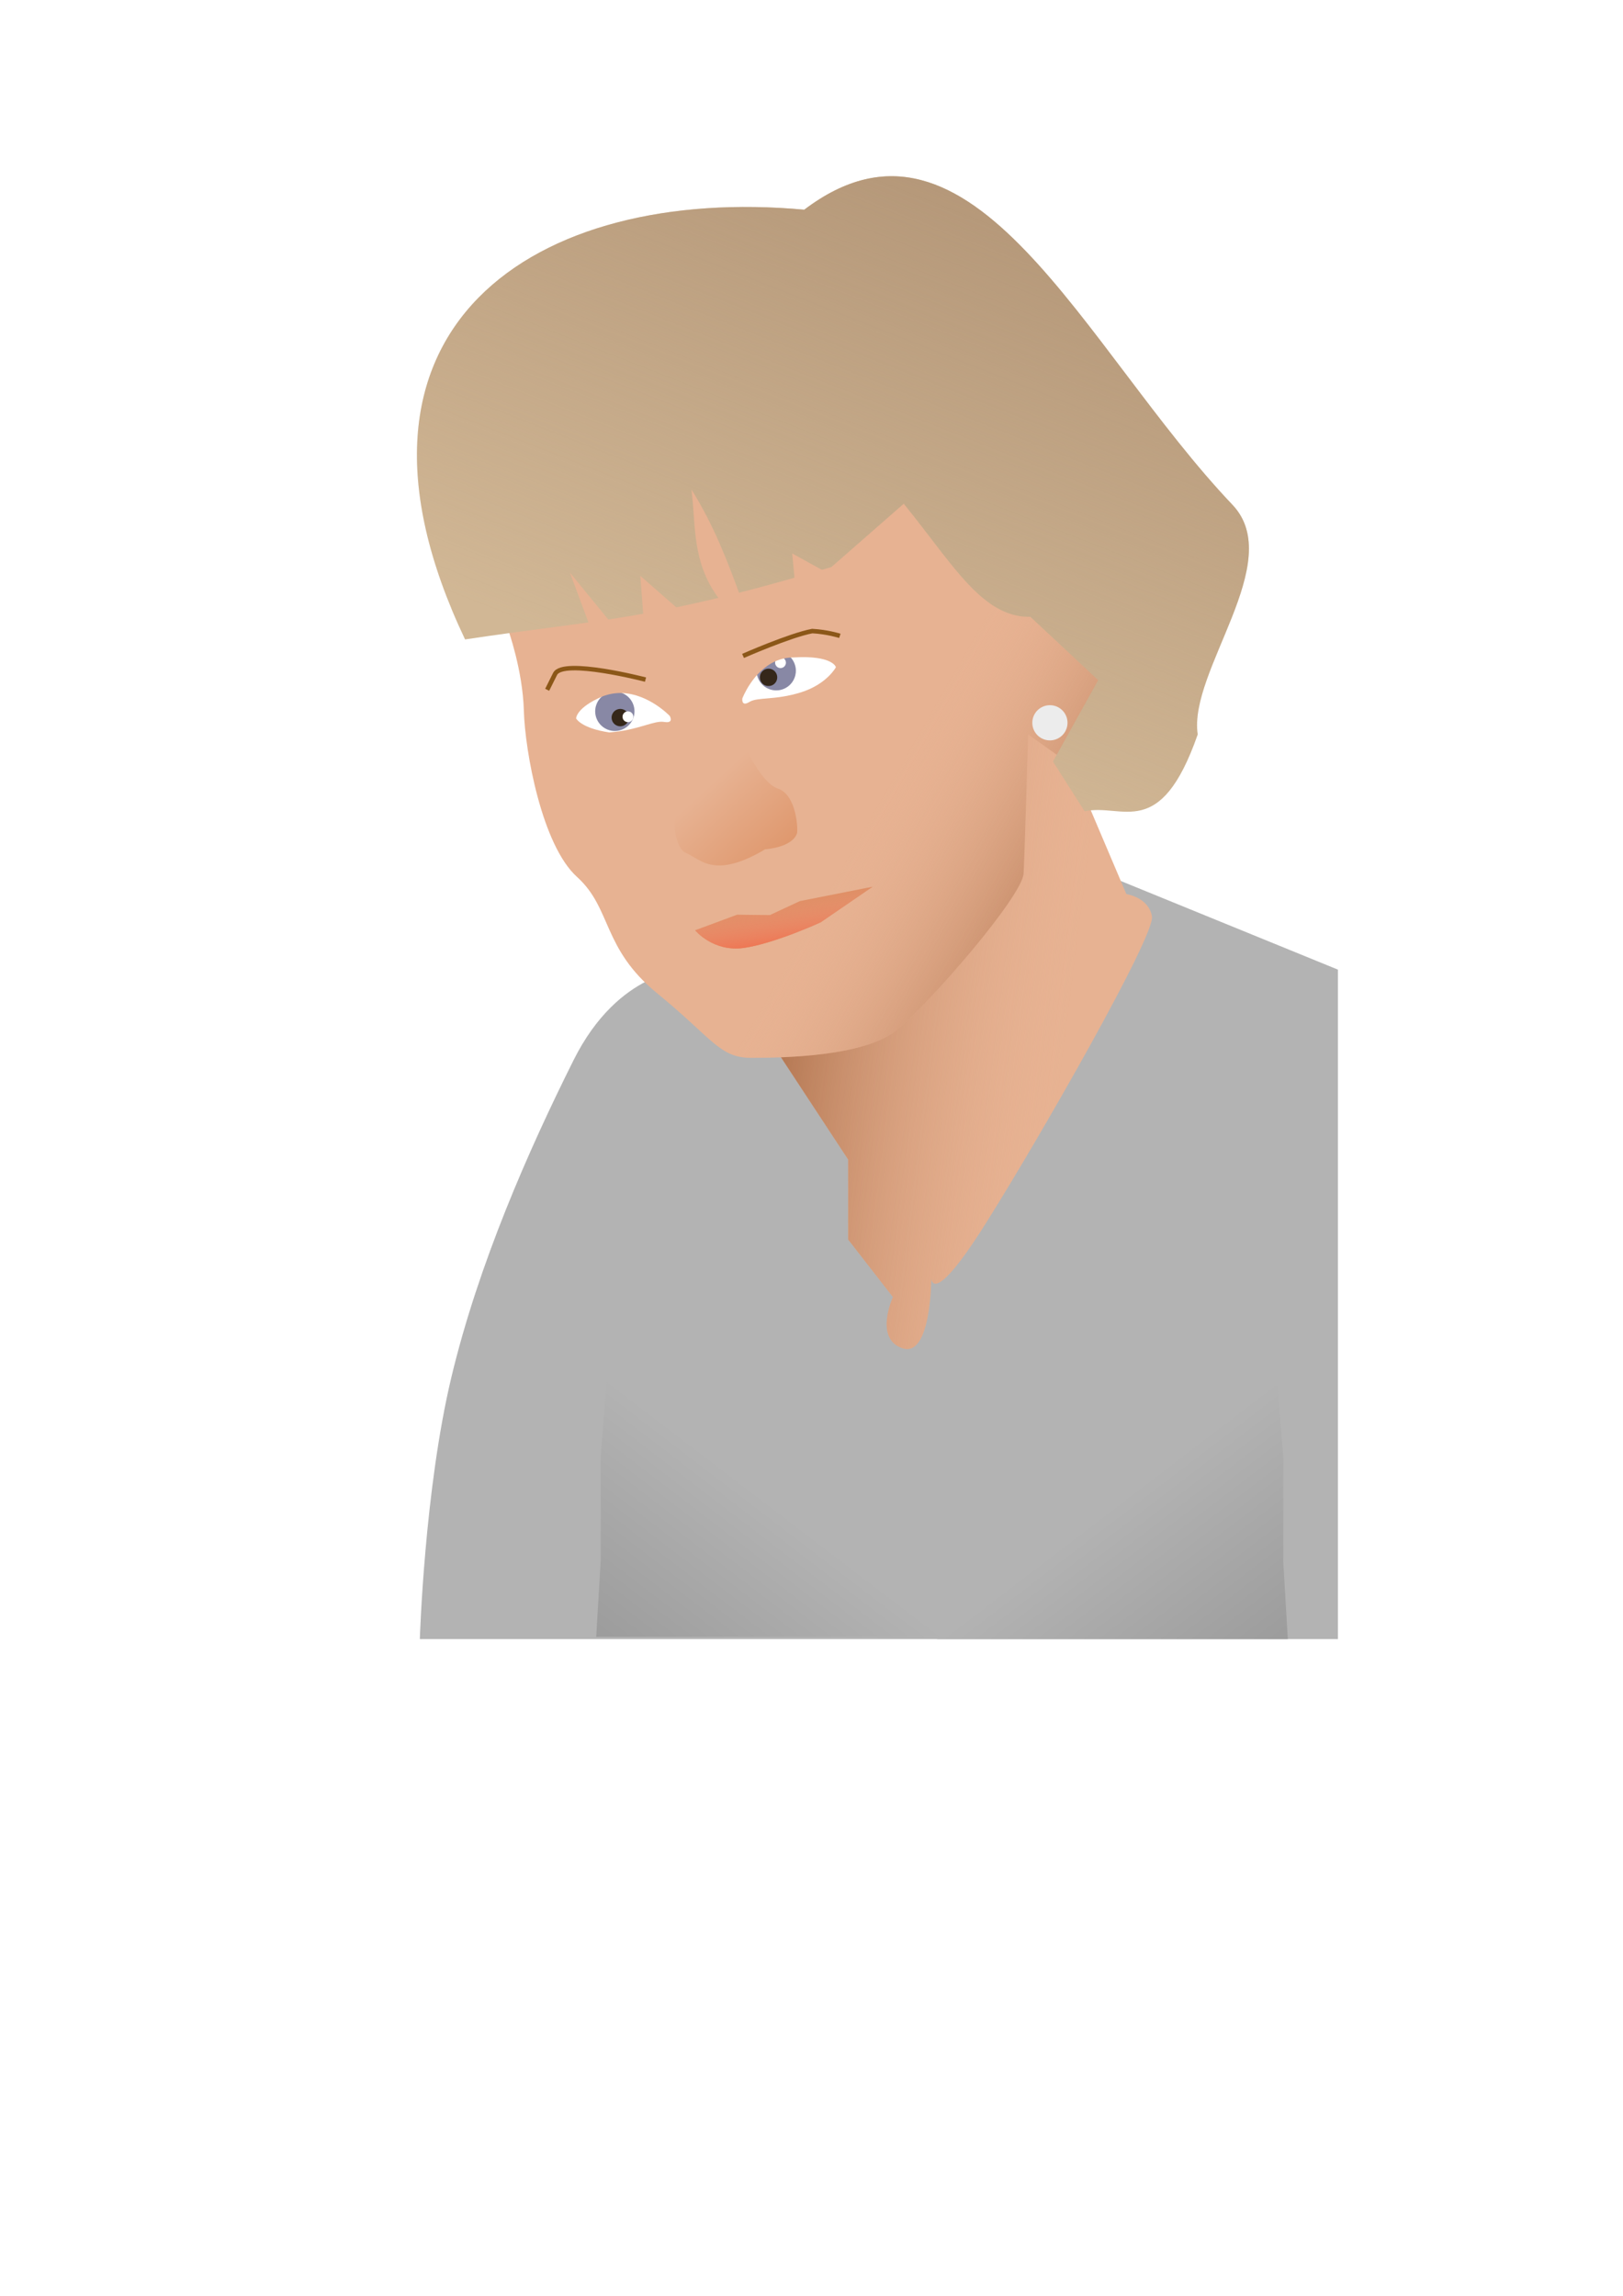<?xml version="1.0" encoding="UTF-8" standalone="no"?>
<!-- Created with Inkscape (http://www.inkscape.org/) -->

<svg
   xmlns:dc="http://purl.org/dc/elements/1.1/"
   xmlns:cc="http://creativecommons.org/ns#"
   xmlns:rdf="http://www.w3.org/1999/02/22-rdf-syntax-ns#"
   xmlns:svg="http://www.w3.org/2000/svg"
   xmlns="http://www.w3.org/2000/svg"
   xmlns:xlink="http://www.w3.org/1999/xlink"
   xmlns:sodipodi="http://sodipodi.sourceforge.net/DTD/sodipodi-0.dtd"
   xmlns:inkscape="http://www.inkscape.org/namespaces/inkscape"
   width="210mm"
   height="297mm"
   id="svg8268"
   version="1.1"
   inkscape:version="0.48.1 "
   sodipodi:docname="Nouveau document 93">
  <defs
     id="defs8270">
    <linearGradient
       inkscape:collect="always"
       xlink:href="#linearGradient8177"
       id="linearGradient8183"
       x1="6680.139"
       y1="14192.426"
       x2="6622.56"
       y2="14338.898"
       gradientUnits="userSpaceOnUse"
       gradientTransform="matrix(2.189,0,0,2.189,-14088.694,-31024.004)" />
    <linearGradient
       inkscape:collect="always"
       id="linearGradient8177">
      <stop
         style="stop-color:#ae9072;stop-opacity:1;"
         offset="0"
         id="stop8179" />
      <stop
         style="stop-color:#ae9072;stop-opacity:0;"
         offset="1"
         id="stop8181" />
    </linearGradient>
    <linearGradient
       gradientTransform="matrix(-2.189,0,0,2.189,15010.05,-31022.909)"
       y2="14541.939"
       x2="6545.789"
       y1="14490.422"
       x1="6585.185"
       gradientUnits="userSpaceOnUse"
       id="linearGradient8140"
       xlink:href="#linearGradient8117-9"
       inkscape:collect="always" />
    <linearGradient
       inkscape:collect="always"
       id="linearGradient8117-9">
      <stop
         style="stop-color:#b3b3b3;stop-opacity:1;"
         offset="0"
         id="stop8119-3" />
      <stop
         style="stop-color:#949494;stop-opacity:1"
         offset="1"
         id="stop8121-2" />
    </linearGradient>
    <filter
       color-interpolation-filters="sRGB"
       inkscape:collect="always"
       id="filter8109"
       x="-0.062"
       width="1.125"
       y="-0.243"
       height="1.487">
      <feGaussianBlur
         inkscape:collect="always"
         stdDeviation="0.563"
         id="feGaussianBlur8111" />
    </filter>
    <filter
       color-interpolation-filters="sRGB"
       inkscape:collect="always"
       id="filter8060-4"
       x="-0.077"
       width="1.154"
       y="-0.289"
       height="1.578">
      <feGaussianBlur
         inkscape:collect="always"
         stdDeviation="0.686"
         id="feGaussianBlur8062-7" />
    </filter>
    <filter
       color-interpolation-filters="sRGB"
       inkscape:collect="always"
       id="filter8113"
       x="-0.062"
       width="1.123"
       y="-0.279"
       height="1.559">
      <feGaussianBlur
         inkscape:collect="always"
         stdDeviation="0.563"
         id="feGaussianBlur8115" />
    </filter>
    <filter
       color-interpolation-filters="sRGB"
       inkscape:collect="always"
       id="filter8060"
       x="-0.077"
       width="1.154"
       y="-0.289"
       height="1.578">
      <feGaussianBlur
         inkscape:collect="always"
         stdDeviation="0.686"
         id="feGaussianBlur8062" />
    </filter>
    <linearGradient
       inkscape:collect="always"
       xlink:href="#linearGradient7627"
       id="linearGradient7633"
       x1="6605.046"
       y1="14338.426"
       x2="6623.962"
       y2="14359.013"
       gradientUnits="userSpaceOnUse"
       gradientTransform="matrix(2.189,0,0,2.189,-14088.694,-31024.004)" />
    <linearGradient
       inkscape:collect="always"
       id="linearGradient7627">
      <stop
         style="stop-color:#e7b292;stop-opacity:1;"
         offset="0"
         id="stop7629" />
      <stop
         style="stop-color:#dd9164;stop-opacity:1"
         offset="1"
         id="stop7631" />
    </linearGradient>
    <linearGradient
       inkscape:collect="always"
       xlink:href="#linearGradient8117"
       id="linearGradient8123"
       x1="6585.185"
       y1="14490.422"
       x2="6545.789"
       y2="14541.939"
       gradientUnits="userSpaceOnUse"
       gradientTransform="matrix(2.189,0,0,2.189,-14088.694,-31024.004)" />
    <linearGradient
       inkscape:collect="always"
       id="linearGradient8117">
      <stop
         style="stop-color:#b3b3b3;stop-opacity:1;"
         offset="0"
         id="stop8119" />
      <stop
         style="stop-color:#949494;stop-opacity:1"
         offset="1"
         id="stop8121" />
    </linearGradient>
    <linearGradient
       inkscape:collect="always"
       xlink:href="#linearGradient7687"
       id="linearGradient7693"
       x1="6605.893"
       y1="14385.869"
       x2="6603.62"
       y2="14370.214"
       gradientUnits="userSpaceOnUse"
       gradientTransform="matrix(2.189,0,0,2.189,-14082.093,-31021.732)" />
    <linearGradient
       id="linearGradient7687">
      <stop
         style="stop-color:#f25f3c;stop-opacity:1"
         offset="0"
         id="stop7689" />
      <stop
         style="stop-color:#f9b6a6;stop-opacity:0;"
         offset="1"
         id="stop7691" />
    </linearGradient>
    <linearGradient
       inkscape:collect="always"
       xlink:href="#linearGradient7581"
       id="linearGradient7661"
       x1="6685.984"
       y1="14400.302"
       x2="6624.835"
       y2="14365.239"
       gradientUnits="userSpaceOnUse"
       gradientTransform="matrix(2.189,0,0,2.189,-14088.694,-31024.004)" />
    <linearGradient
       id="linearGradient7581">
      <stop
         style="stop-color:#8b481f;stop-opacity:1;"
         offset="0"
         id="stop7583" />
      <stop
         style="stop-color:#e7b292;stop-opacity:0;"
         offset="1"
         id="stop7585" />
    </linearGradient>
    <linearGradient
       inkscape:collect="always"
       xlink:href="#linearGradient7581"
       id="linearGradient7587"
       x1="6590.001"
       y1="14393.075"
       x2="6674.286"
       y2="14403.791"
       gradientUnits="userSpaceOnUse"
       gradientTransform="matrix(2.189,0,0,2.189,-14088.694,-31024.004)" />
    <linearGradient
       id="linearGradient8234">
      <stop
         style="stop-color:#8b481f;stop-opacity:1;"
         offset="0"
         id="stop8236" />
      <stop
         style="stop-color:#e7b292;stop-opacity:0;"
         offset="1"
         id="stop8238" />
    </linearGradient>
  </defs>
  <sodipodi:namedview
     id="base"
     pagecolor="#ffffff"
     bordercolor="#666666"
     borderopacity="1.0"
     inkscape:pageopacity="0.0"
     inkscape:pageshadow="2"
     inkscape:zoom="0.24748737"
     inkscape:cx="375"
     inkscape:cy="619.60548"
     inkscape:document-units="px"
     inkscape:current-layer="layer1"
     showgrid="false"
     inkscape:window-width="511"
     inkscape:window-height="403"
     inkscape:window-x="150"
     inkscape:window-y="190"
     inkscape:window-maximized="0" />
  <g
     inkscape:label="Calque 1"
     inkscape:groupmode="layer"
     id="layer1">
    <path
       style="fill:#b3b3b3;fill-opacity:1;stroke:none"
       d="m 335.802,474.093 c 0,0 -33.175,0 -55.292,44.233 -22.117,44.233 -46.445,99.525 -59.715,154.817 -13.27,55.29 -15.482,128.275 -15.482,128.275 l 448.969,0 0,-327.326 -108.372,-44.233 -88.467,141.545 z"
       id="path7623"
       inkscape:connector-curvature="0" />
    <path
       style="fill:#e7b292;fill-opacity:1;stroke:none"
       d="m 378.807,512.222 35.969,54.736 0,39.097 21.894,28.15 c 0,0 -9.383,20.331 4.692,25.023 14.075,4.69 14.075,-34.407 14.075,-34.407 0,0 0,15.639 26.586,-26.586 26.586,-42.223 82.886,-140.748 81.322,-150.132 -1.564,-9.384 -12.511,-10.947 -12.511,-10.947 l -38.519,-90.654 -24.037,17.152 -56.3,125.109 z"
       id="path7563-4"
       inkscape:connector-curvature="0"
       sodipodi:nodetypes="ccccccccccccc" />
    <path
       style="fill:url(#linearGradient7587);fill-opacity:1;stroke:none"
       d="m 378.807,512.222 35.969,54.736 0,39.097 21.894,28.15 c 0,0 -9.383,20.331 4.692,25.023 14.075,4.69 14.075,-34.407 14.075,-34.407 0,0 0,15.639 26.586,-26.586 26.586,-42.223 82.886,-140.748 81.322,-150.132 -1.564,-9.384 -12.511,-10.947 -12.511,-10.947 l -32.645,-95.087 -29.91,21.586 -56.3,125.109 z"
       id="path7563"
       inkscape:connector-curvature="0"
       sodipodi:nodetypes="ccccccccccccc" />
    <path
       style="fill:#e7b292;fill-opacity:1;stroke:none"
       d="m 248.441,307.665 c 0,0 7.188,19.904 7.741,39.811 0.553,19.904 8.847,65.797 25.987,81.279 17.14,15.482 12.164,34.834 39.257,56.95 27.093,22.118 30.41,31.517 45.892,31.517 15.482,0 54.739,-0.554 70.773,-13.27 16.035,-12.718 61.927,-65.797 62.48,-76.856 0.553,-11.059 2.212,-66.903 2.212,-66.903 l 0,-1.106 17.14,12.165 c 0,0 39.257,-48.104 37.046,-50.316 -2.212,-2.211 -40.916,-54.186 -40.916,-54.186 0,0 -64.138,-24.881 -66.903,-25.435 -2.765,-0.552 -39.81,-5.528 -39.81,-5.528 l -128.277,43.128 z"
       id="path7497"
       inkscape:connector-curvature="0" />
    <path
       style="fill:url(#linearGradient7661);fill-opacity:1;stroke:none"
       d="m 248.441,307.665 c 0,0 7.188,19.904 7.741,39.811 0.553,19.904 8.847,65.797 25.987,81.279 17.14,15.482 12.164,34.834 39.257,56.95 27.093,22.118 30.41,31.517 45.892,31.517 15.482,0 54.739,-0.554 70.773,-13.27 16.035,-12.718 61.927,-65.797 62.48,-76.856 0.553,-11.059 2.212,-66.903 2.212,-66.903 l 0,-1.106 17.14,12.165 c 0,0 39.257,-48.104 37.046,-50.316 -2.212,-2.211 -40.916,-54.186 -40.916,-54.186 0,0 -64.138,-24.881 -66.903,-25.435 -2.765,-0.552 -39.81,-5.528 -39.81,-5.528 l -128.277,43.128 z"
       id="path7497-6"
       inkscape:connector-curvature="0" />
    <path
       style="fill:#d98a5b;fill-opacity:1;stroke:none"
       d="m 339.955,454.872 c 0,0 8.797,10.752 23.849,8.602 15.052,-2.15 37.533,-12.51 37.533,-12.51 l 25.413,-17.399 -35.578,7.037 -14.661,6.842 -16.03,-0.197 z"
       id="path7685-7"
       inkscape:connector-curvature="0" />
    <path
       style="fill:url(#linearGradient7693);fill-opacity:1;stroke:none"
       d="m 339.955,454.872 c 0,0 8.797,10.752 23.849,8.602 15.052,-2.15 37.533,-12.51 37.533,-12.51 l 25.413,-17.399 -35.578,7.037 -14.661,6.842 -16.03,-0.197 z"
       id="path7685"
       inkscape:connector-curvature="0" />
    <path
       style="fill:url(#linearGradient8123);fill-opacity:1;stroke:none"
       d="m 300.415,630.027 -6.635,81.83 0,50.869 -2.212,37.597 79.62,0 91.956,0"
       id="path7731"
       inkscape:connector-curvature="0"
       sodipodi:nodetypes="cccccc" />
    <path
       style="fill:url(#linearGradient7633);fill-opacity:1;stroke:none"
       d="m 336.192,350.361 c 3.873,-1.108 -0.396,41.906 -4.066,46.026 -4.718,5.301 -0.896,18.814 2.893,20.436 5.474,2.347 9.383,7.039 18.767,6.257 9.383,-0.784 20.331,-7.821 20.331,-7.821 0,0 13.293,-0.782 15.639,-7.818 0.494,-1.482 0,-18.768 -9.383,-21.894 -9.383,-3.129 -18.767,-26.586 -18.767,-26.586"
       id="path7625"
       inkscape:connector-curvature="0"
       sodipodi:nodetypes="cscccscc" />
    <path
       sodipodi:nodetypes="ccccc"
       inkscape:connector-curvature="0"
       id="rect7956"
       d="m 277.357,334.814 53.172,0 0,28.15 -51.513,-6.634 z"
       style="fill:#ffffff;fill-opacity:1;stroke:none" />
    <path
       sodipodi:type="arc"
       style="fill:#8888a5;fill-opacity:1;stroke:none"
       id="path7475-4-7"
       sodipodi:cx="6572.1787"
       sodipodi:cy="14331.954"
       sodipodi:rx="14.268405"
       sodipodi:ry="14.268405"
       d="m 6570.768,14346.153 a 14.268,14.268 0 1 1 0.041,0"
       sodipodi:start="1.6698357"
       sodipodi:end="7.9501135"
       sodipodi:open="true"
       transform="matrix(0.661,-0.127,0.127,0.661,-5862.763,-8291.094)" />
    <path
       sodipodi:type="arc"
       style="fill:#35271a;fill-opacity:1;stroke:none"
       id="path7517-1"
       sodipodi:cx="6593.2656"
       sodipodi:cy="14341.677"
       sodipodi:rx="3.2829957"
       sodipodi:ry="3.2829957"
       d="m 6592.941,14344.944 a 3.283,3.283 0 1 1 0.01,0"
       sodipodi:start="1.6698357"
       sodipodi:end="7.9501135"
       sodipodi:open="true"
       transform="matrix(1.269,-0.244,0.244,1.269,-11562.474,-16240.019)" />
    <path
       sodipodi:type="arc"
       style="fill:#ffffff;fill-opacity:1;stroke:none"
       id="path7517-8-2-2-4"
       sodipodi:cx="6593.2656"
       sodipodi:cy="14341.677"
       sodipodi:rx="3.2829957"
       sodipodi:ry="3.2829957"
       d="m 6592.941,14344.944 a 3.283,3.283 0 1 1 0.01,0"
       sodipodi:start="1.6698357"
       sodipodi:end="7.9501135"
       sodipodi:open="true"
       transform="matrix(0.791,0.145,-0.145,0.791,-2828.393,-11949.774)" />
    <path
       style="opacity:0.646;fill:none;stroke:#000000;stroke-width:1px;stroke-linecap:butt;stroke-linejoin:miter;stroke-opacity:1;filter:url(#filter8060)"
       d="m 6563.214,14330.312 c 0,0 3.851,-5.114 7.324,-5.619 3.472,-0.505 10.733,1.768 12.374,3.536 1.641,1.768 1.641,1.705 1.641,1.705 l -0.253,-0.253"
       id="path8038"
       inkscape:connector-curvature="0"
       transform="matrix(2.375,0,0,2.459,-15307.529,-34891.872)" />
    <path
       sodipodi:nodetypes="cccccccccscccc"
       style="fill:#e7b292;fill-opacity:1;stroke:none"
       d="m 288.701,313.618 -22.144,12.865 5.938,31.02 43.759,14.739 23.825,-10.825 -3.8,-29.312 z m 15.494,25.235 c 13.147,0.466 23.314,11.179 23.314,11.179 0,0 2.316,3.803 -2.704,2.951 -5.02,-0.854 -12.647,4.064 -26.822,5.13 -13.879,-2.06 -16.241,-6.835 -16.241,-6.835 0,0 -0.149,-5.224 12.953,-10.807 3.267,-1.239 6.467,-1.725 9.501,-1.618 z"
       id="path7953"
       inkscape:connector-curvature="0" />
    <path
       inkscape:connector-curvature="0"
       id="path8001"
       d="m 499.729,587.266 c 0,0 -18.435,-4.798 -20.203,-1.262 -1.768,3.535 -1.768,3.535 -1.768,3.535"
       style="fill:none;stroke:#8b5718;stroke-width:1;stroke-linecap:butt;stroke-linejoin:miter;stroke-miterlimit:4;stroke-opacity:1;stroke-dasharray:none;filter:url(#filter8113)"
       transform="matrix(2.189,0,0,2.189,-778.229,-953.239)" />
    <rect
       style="fill:#ffffff;fill-opacity:1;stroke:none"
       id="rect7956-1"
       width="53.172"
       height="28.15"
       x="-261.201"
       y="437.648"
       transform="matrix(-0.928,0.371,0.371,0.928,0,0)" />
    <path
       sodipodi:type="arc"
       style="fill:#8888a5;fill-opacity:1;stroke:none"
       id="path7475-4-7-2"
       sodipodi:cx="6572.1787"
       sodipodi:cy="14331.954"
       sodipodi:rx="14.268405"
       sodipodi:ry="14.268405"
       d="m 6570.768,14346.153 a 14.268,14.268 0 1 1 0.041,0"
       sodipodi:start="1.6698357"
       sodipodi:end="7.9501135"
       sodipodi:open="true"
       transform="matrix(-0.661,0.127,0.127,0.661,2902.74,-9979.912)" />
    <path
       sodipodi:type="arc"
       style="fill:#35271a;fill-opacity:1;stroke:none"
       id="path7517-1-9"
       sodipodi:cx="6593.2656"
       sodipodi:cy="14341.677"
       sodipodi:rx="3.2829957"
       sodipodi:ry="3.2829957"
       d="m 6592.941,14344.944 a 3.283,3.283 0 1 1 0.01,0"
       sodipodi:start="1.6698357"
       sodipodi:end="7.9501135"
       sodipodi:open="true"
       transform="matrix(-1.269,0.244,0.244,1.269,5242.926,-19477.051)" />
    <path
       sodipodi:type="arc"
       style="fill:#ffffff;fill-opacity:1;stroke:none"
       id="path7517-8-2-2-4-2"
       sodipodi:cx="6593.2656"
       sodipodi:cy="14341.677"
       sodipodi:rx="3.2829957"
       sodipodi:ry="3.2829957"
       d="m 6592.941,14344.944 a 3.283,3.283 0 1 1 0.01,0"
       sodipodi:start="1.6698357"
       sodipodi:end="7.9501135"
       sodipodi:open="true"
       transform="matrix(-0.68,0.428,0.428,0.68,-1273.33,-12250.103)" />
    <path
       style="opacity:0.646;fill:none;stroke:#000000;stroke-width:1px;stroke-linecap:butt;stroke-linejoin:miter;stroke-opacity:1;filter:url(#filter8060-4)"
       d="m 6564.695,14323.715 c -0.257,-0.661 6.172,-2.317 10.04,-1.804 3.479,0.462 5.464,2.801 7.106,4.569 1.641,1.768 2.712,3.454 2.712,3.454 l -0.253,-0.253"
       id="path8038-2"
       inkscape:connector-curvature="0"
       transform="matrix(-2.375,0,0,2.459,15998.363,-34902.67)"
       sodipodi:nodetypes="csscc" />
    <path
       style="fill:#e7b292;fill-opacity:1;stroke:none"
       d="m 383.598,295.1 23.899,3.928 11.903,40.262 -38.561,18.372 -24.622,-1.5 -7.292,-27.812 34.673,-33.249 z m -4.346,28.193 c -11.259,4.992 -16.225,18.207 -16.225,18.207 0,0 -0.638,4.243 3.417,1.727 4.056,-2.516 12.463,-0.725 25.169,-4.69 12.705,-3.965 17.14,-12.232 17.14,-12.232 0.186,-0.131 -1.656,-6.006 -20.658,-4.854 -3.287,0 -6.245,0.69 -8.843,1.841 z"
       id="path7953-7"
       inkscape:connector-curvature="0" />
    <path
       inkscape:connector-curvature="0"
       id="path8001-4"
       d="m 521.519,581.978 c 0,0 10.435,-4.598 15.463,-5.552 3.386,0.182 6.164,1.066 6.164,1.066"
       style="fill:none;stroke:#8b5718;stroke-width:1;stroke-linecap:butt;stroke-linejoin:miter;stroke-miterlimit:4;stroke-opacity:1;stroke-dasharray:none;filter:url(#filter8109)"
       sodipodi:nodetypes="ccc"
       transform="matrix(2.189,0,0,2.189,-778.229,-953.239)" />
    <path
       style="fill:url(#linearGradient8140);fill-opacity:1;stroke:none"
       d="m 620.94,631.122 6.635,81.83 0,50.869 2.212,37.597 -79.62,0 -91.956,0"
       id="path7731-6"
       inkscape:connector-curvature="0"
       sodipodi:nodetypes="cccccc" />
    <path
       style="fill:#d1b795;fill-opacity:1;stroke:none"
       d="m 227.43,312.642 c 67.581,-10.137 89.752,-8.889 179.145,-35.386 l 35.387,-30.965 c 23.591,28.918 38.336,55.855 61.927,55.292 l 33.175,30.963 -22.117,39.811 15.482,24.327 c 18.43,-4.129 36.861,15.184 55.292,-37.597 -4.677,-31.013 43.609,-84.269 16.988,-112.268 C 529.899,170.241 475.417,40.28 393.305,102.534 262.239,90.534 154.625,159.431 227.43,312.642 z"
       id="path7473"
       inkscape:connector-curvature="0"
       sodipodi:nodetypes="ccccccccscc" />
    <path
       style="fill:url(#linearGradient8183);fill-opacity:1;stroke:none"
       d="m 227.43,312.642 c 67.581,-10.137 89.752,-8.889 179.145,-35.386 l 35.387,-30.965 c 13.903,17.043 24.733,33.396 36.113,43.839 7.93,7.278 16.126,11.685 25.814,11.453 l 33.175,30.963 -22.117,39.811 15.482,24.327 c 18.43,-4.129 36.861,15.184 55.292,-37.597 -4.677,-31.013 43.609,-84.269 16.988,-112.268 C 529.899,170.241 475.417,40.28 393.305,102.534 262.239,90.534 154.625,159.431 227.43,312.642 z"
       id="path7473-6"
       inkscape:connector-curvature="0"
       sodipodi:nodetypes="cccscccccscc" />
    <path
       style="fill:#e7b292;fill-opacity:1;stroke:none"
       d="m 288.884,307.352 -10.165,-27.368 21.113,25.805 14.857,-3.91 -1.564,-20.329 18.767,16.421 19.548,-5.474 c -13.172,-17.724 -11.07,-35.449 -13.293,-53.173 11.06,17.724 17.79,35.449 24.24,53.173 l 26.586,-5.474 -1.564,-16.421 22.676,12.51 -28.15,7.037 z"
       id="path7683"
       inkscape:connector-curvature="0"
       sodipodi:nodetypes="cccccccccccccc" />
    <path
       sodipodi:type="arc"
       style="fill:#ececec;fill-opacity:1;stroke:none"
       id="path7561"
       sodipodi:cx="6671.0713"
       sodipodi:cy="14334.147"
       sodipodi:rx="3.9285715"
       sodipodi:ry="3.9285715"
       d="m 6670.683,14338.057 a 3.929,3.929 0 1 1 0.011,0"
       sodipodi:start="1.6698357"
       sodipodi:end="7.9501135"
       sodipodi:open="true"
       transform="matrix(2.189,0,0,2.189,-14088.694,-31024.004)" />
  </g>
</svg>
